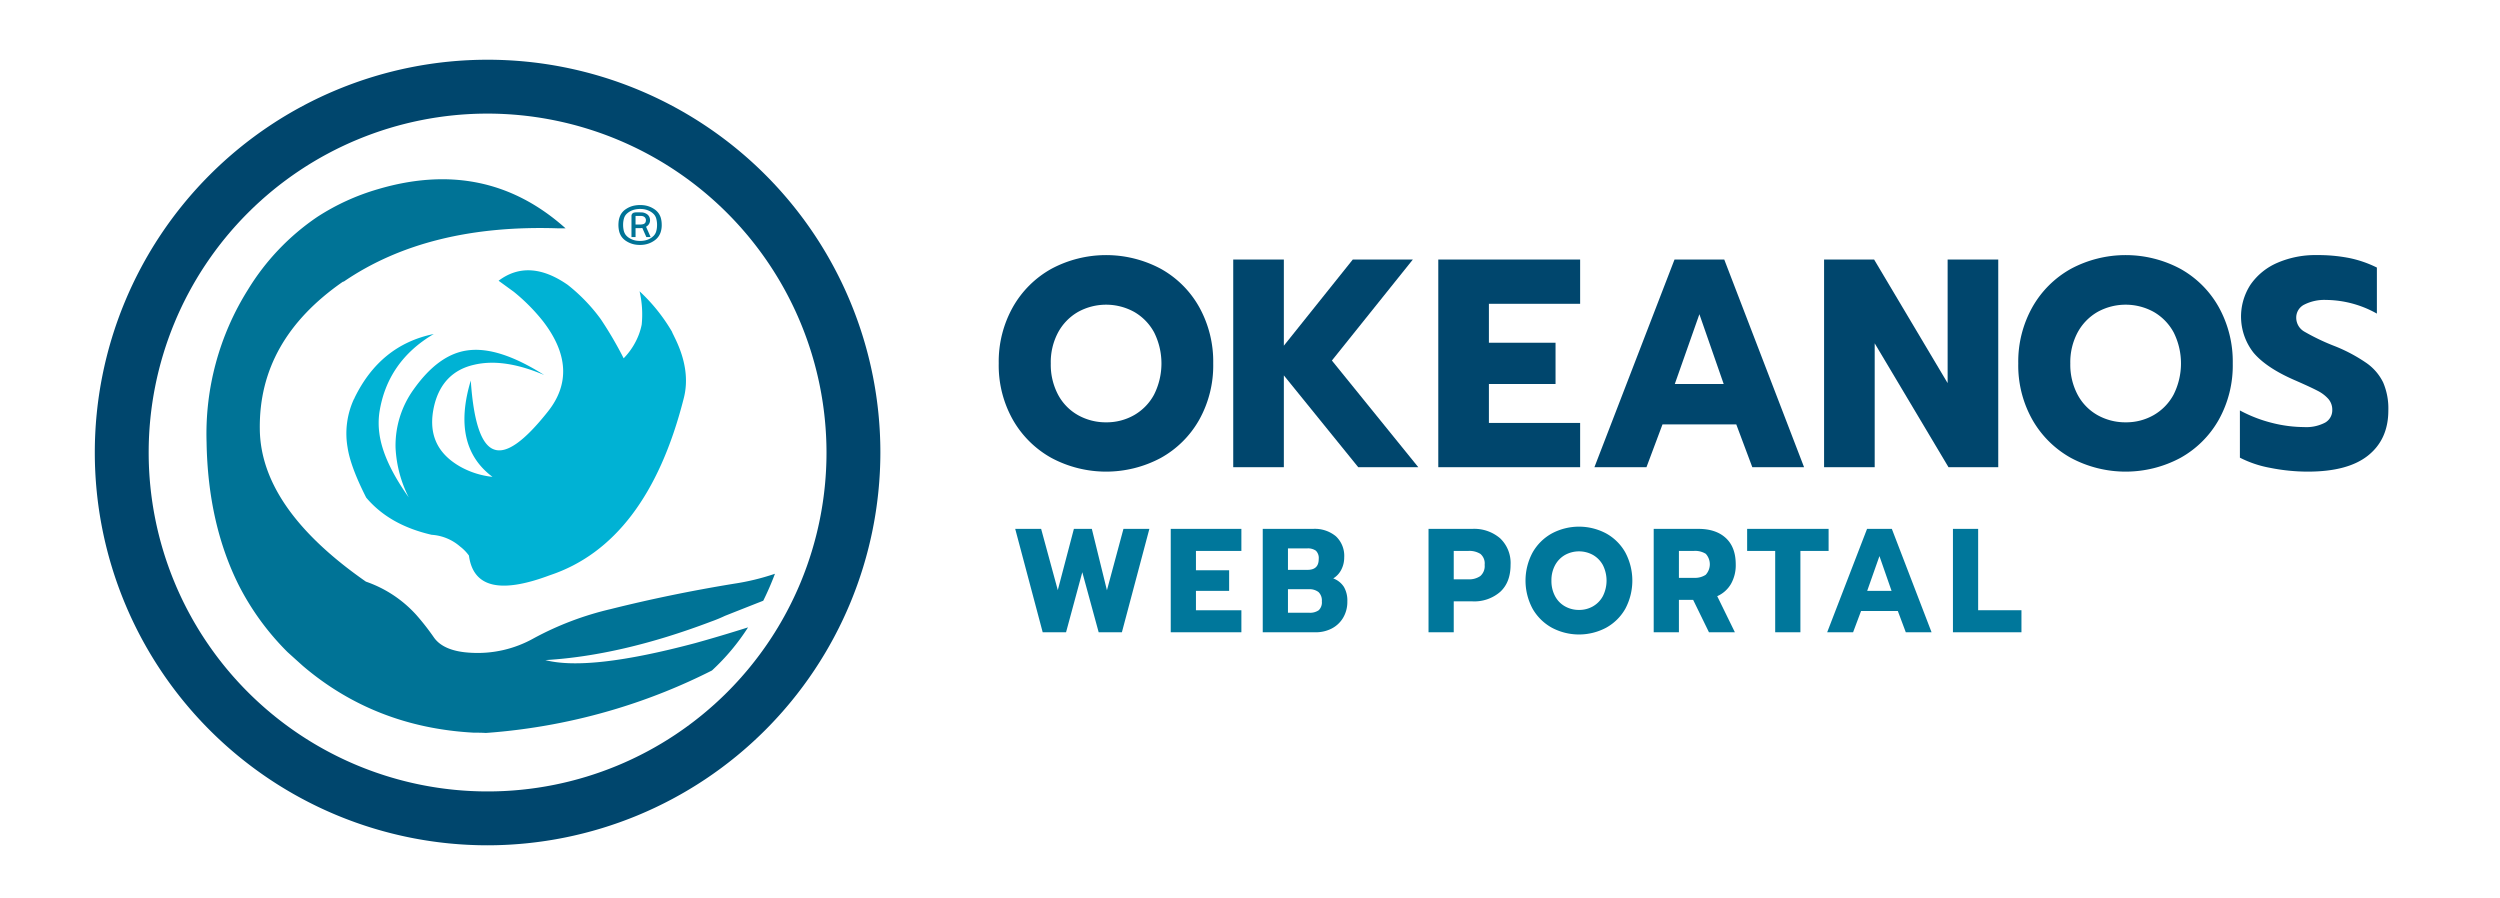 <svg id="Layer_1" data-name="Layer 1" xmlns="http://www.w3.org/2000/svg" viewBox="0 0 696.107 250"><defs><style>.cls-1{fill:#00466d;}.cls-2{fill:#00779b;}.cls-3{fill:#00b2d4;}.cls-4{fill:#007396;}</style></defs><title>okeanos_color</title><path class="cls-1" d="M292.78,127.516a27.962,27.962,0,0,1-10.75-10.627,30.757,30.757,0,0,1-3.941-15.672,30.99,30.99,0,0,1,3.941-15.714,27.893,27.893,0,0,1,10.75-10.668,32.303,32.303,0,0,1,30.419,0,27.618,27.618,0,0,1,10.711,10.668,31.248,31.248,0,0,1,3.902,15.714,31.013,31.013,0,0,1-3.902,15.672,27.684,27.684,0,0,1-10.711,10.627,32.303,32.303,0,0,1-30.419,0Zm22.974-11.909a14.492,14.492,0,0,0,5.574-5.707,19.329,19.329,0,0,0,.04-17.327,14.593,14.593,0,0,0-5.534-5.707,16.194,16.194,0,0,0-15.688,0,14.58,14.58,0,0,0-5.534,5.707,17.605,17.605,0,0,0-2.031,8.643,17.843,17.843,0,0,0,2.031,8.684,14.138,14.138,0,0,0,5.574,5.707,15.77,15.77,0,0,0,7.844,1.985A15.402,15.402,0,0,0,315.753,115.606Z"/><path class="cls-1" d="M343.384,72.27h14.095V96.254l19.191-23.984h16.723l-22.535,28.119,24.049,29.691H378.184l-20.705-25.556v25.556H343.384Z"/><path class="cls-1" d="M400.48,72.27h39.498V84.592H414.575V95.427h18.555v11.496H414.575v10.834h25.403v12.323H400.48Z"/><path class="cls-1" d="M466.255,72.27h13.855l22.217,57.81H487.914l-4.459-11.909H462.91l-4.46,11.909H443.958Zm13.696,34.653L473.183,87.487l-6.849,19.435Z"/><path class="cls-1" d="M507.901,72.27h13.936l20.466,34.405V72.27h14.095v57.81H542.54l-20.545-34.487v34.487H507.901Z"/><path class="cls-1" d="M576.662,127.516a27.962,27.962,0,0,1-10.75-10.627,30.757,30.757,0,0,1-3.941-15.672,30.99,30.99,0,0,1,3.941-15.714,27.894,27.894,0,0,1,10.75-10.668,32.303,32.303,0,0,1,30.419,0,27.618,27.618,0,0,1,10.711,10.668,31.248,31.248,0,0,1,3.902,15.714,31.013,31.013,0,0,1-3.902,15.672,27.684,27.684,0,0,1-10.711,10.627,32.303,32.303,0,0,1-30.419,0ZM599.636,115.606a14.492,14.492,0,0,0,5.574-5.707,19.329,19.329,0,0,0,.04-17.327,14.593,14.593,0,0,0-5.534-5.707,16.194,16.194,0,0,0-15.688,0,14.58,14.58,0,0,0-5.534,5.707,17.605,17.605,0,0,0-2.031,8.643,17.843,17.843,0,0,0,2.031,8.684,14.138,14.138,0,0,0,5.574,5.707,15.77,15.77,0,0,0,7.844,1.985A15.402,15.402,0,0,0,599.636,115.606Z"/><path class="cls-1" d="M632.205,130.286a30.337,30.337,0,0,1-8.521-2.853V114.283a38.294,38.294,0,0,0,8.958,3.474,36.791,36.791,0,0,0,8.879,1.158,11.284,11.284,0,0,0,5.893-1.241,3.955,3.955,0,0,0,1.991-3.556,4.552,4.552,0,0,0-1.075-3.019,10.164,10.164,0,0,0-3.146-2.357q-2.071-1.074-6.45-2.978-7.724-3.39-11.228-7.526a16.284,16.284,0,0,1-.837-19.022,17.485,17.485,0,0,1,7.446-6.038,26.53,26.53,0,0,1,10.989-2.15,44.98,44.98,0,0,1,9.077.827,31.601,31.601,0,0,1,7.645,2.646V87.322a29.294,29.294,0,0,0-14.095-3.805,12.388,12.388,0,0,0-6.092,1.282,4.027,4.027,0,0,0-2.27,3.68A4.47,4.47,0,0,0,641.681,92.367a60.3,60.3,0,0,0,8.521,4.052,44.514,44.514,0,0,1,8.8,4.714,14.166,14.166,0,0,1,4.578,5.375,18.354,18.354,0,0,1,1.434,7.774q0,8.023-5.614,12.53-5.613,4.508-16.762,4.507A53.146,53.146,0,0,1,632.205,130.286Z"/><path class="cls-2" d="M282.678,147.261h7.218l4.64,17.052,4.481-17.052H304.014l4.204,17.093,4.6-17.093h7.218l-7.653,28.79h-6.465l-4.561-16.722-4.521,16.722h-6.504Z"/><path class="cls-2" d="M325.984,147.261h19.671V153.398H333.003v5.396h9.24v5.725h-9.24v5.396H345.655v6.137H325.984Z"/><path class="cls-2" d="M351.602,147.261h14.039a9.188,9.188,0,0,1,6.325,2.059,7.463,7.463,0,0,1,2.32,5.89,7.367,7.367,0,0,1-.793,3.377,6.076,6.076,0,0,1-2.261,2.472,6.012,6.012,0,0,1,2.975,2.368,7.562,7.562,0,0,1,.951,4.016,8.666,8.666,0,0,1-1.189,4.593,7.905,7.905,0,0,1-3.192,2.986,9.604,9.604,0,0,1-4.461,1.03H351.602Zm12.492,11.409q3.094,0,3.094-3.007a2.854,2.854,0,0,0-.793-2.327,3.818,3.818,0,0,0-2.419-.639h-5.354v5.972Zm.437,11.944a4.199,4.199,0,0,0,2.657-.7,3.011,3.011,0,0,0,.872-2.471,3.265,3.265,0,0,0-.912-2.574,4.107,4.107,0,0,0-2.775-.803h-5.751v6.549Z"/><path class="cls-2" d="M397.763,147.261h12.215a11.048,11.048,0,0,1,7.733,2.636,9.468,9.468,0,0,1,2.895,7.373q0,4.86-2.875,7.517a10.976,10.976,0,0,1-7.753,2.656h-5.195v8.608H397.763Zm11.104,14.045a5.407,5.407,0,0,0,3.312-.906,3.67,3.67,0,0,0,1.21-3.13,3.461,3.461,0,0,0-1.19-3.048,5.795,5.795,0,0,0-3.331-.824h-4.085v7.908Z"/><path class="cls-2" d="M432.087,174.774a13.934,13.934,0,0,1-5.354-5.292,16.54,16.54,0,0,1,0-15.631,13.901,13.901,0,0,1,5.354-5.313,16.088,16.088,0,0,1,15.148,0,13.751,13.751,0,0,1,5.334,5.313,16.687,16.687,0,0,1,0,15.631,13.783,13.783,0,0,1-5.334,5.292,16.088,16.088,0,0,1-15.148,0Zm11.441-5.931a7.212,7.212,0,0,0,2.775-2.842,9.622,9.622,0,0,0,.02-8.629,7.263,7.263,0,0,0-2.756-2.842,8.064,8.064,0,0,0-7.812,0,7.257,7.257,0,0,0-2.756,2.842,8.765,8.765,0,0,0-1.012,4.304,8.884,8.884,0,0,0,1.012,4.325,7.035,7.035,0,0,0,2.775,2.842,7.855,7.855,0,0,0,3.906.989A7.672,7.672,0,0,0,443.529,168.843Z"/><path class="cls-2" d="M460.461,147.261h12.453q4.878,0,7.634,2.553,2.755,2.555,2.756,7.332a10.53,10.53,0,0,1-1.348,5.478,8.296,8.296,0,0,1-3.808,3.377l4.918,10.05h-7.218l-4.402-9.02h-3.966v9.02h-7.02ZM471.685,160.894a5.419,5.419,0,0,0,3.252-.844,4.319,4.319,0,0,0,.02-5.849,5.608,5.608,0,0,0-3.271-.803h-4.204V160.894Z"/><path class="cls-2" d="M494.289,153.398h-7.812v-6.137h22.685V153.398h-7.853v22.653h-7.02Z"/><path class="cls-2" d="M519.868,147.261h6.9l11.064,28.79h-7.178l-2.221-5.931H518.202l-2.221,5.931H508.764Zm6.821,17.257-3.371-9.679-3.411,9.679Z"/><path class="cls-2" d="M543.782,147.261h7.02v22.653h12.057v6.137H543.782Z"/><path class="cls-3" d="M158.07,79.311a48.614,48.614,0,0,1,9.195,9.536,106.117,106.117,0,0,1,6.388,10.919,19.329,19.329,0,0,0,4.256-6.682,18.439,18.439,0,0,0,.766-2.691,28.387,28.387,0,0,0-.596-9.29,49.079,49.079,0,0,1,9.025,11.248c.17.487.426.896.679,1.466,3.068,6.111,4.003,11.898,2.554,17.28-6.81,26.732-19.325,43.112-37.202,49.061-13.877,5.216-21.371,3.424-22.563-5.461a11.978,11.978,0,0,0-2.467-2.525,13.395,13.395,0,0,0-7.92-3.262c-7.746-1.791-13.79-5.132-18.216-10.348-2.981-5.87-4.682-10.515-5.196-14.018a22.877,22.877,0,0,1,1.788-13.447.602.602,0,0,0,.17-.329c4.769-9.777,12.089-15.726,22.049-17.767-8.599,5.053-13.703,12.389-15.152,21.925a21.23,21.23,0,0,0,0,5.707c.683,5.295,3.49,11.244,8.172,17.847a34.204,34.204,0,0,1-3.66-13.772,26.736,26.736,0,0,1,5.109-16.384c4.595-6.436,9.534-10.023,14.895-10.756,5.792-.817,12.859,1.466,21.371,6.845-7.493-3.179-13.96-4.153-19.495-2.849-5.788,1.304-9.534,5.053-11.066,11.165-1.876,7.74.509,13.447,7.319,17.276A23.352,23.352,0,0,0,137.13,132.776c-7.663-5.707-9.708-14.672-6.044-26.816.766,11.41,2.894,17.851,6.384,19.155,3.49,1.383,8.512-2.204,15.152-10.598,6.044-7.661,5.535-16.055-1.445-25.099a52.619,52.619,0,0,0-8.09-8.153l-4.256-3.095C144.449,73.929,150.92,74.337,158.07,79.311Z"/><path class="cls-4" d="M198.082,173.039c-16.94,6.44-32.35,9.94-46.23,10.76,8.17,2.11,22.14.48,41.72-4.73q6.87-1.905,14.72-4.38a61.196,61.196,0,0,1-10.05,12,164.068,164.068,0,0,1-26.47,10.63,166.489,166.489,0,0,1-36.52,6.77c-1.1-.08-2.29-.08-3.32-.08-18.3-.98-34.22-7.18-47.59-18.58-1.36-1.22-2.81-2.53-4.25-3.83a73.067,73.067,0,0,1-13.62-18.67c-5.62-11.24-8.69-24.45-8.95-39.69a75.446,75.446,0,0,1,11.5-42.55,65.889,65.889,0,0,1,19.32-20.29A63.453,63.453,0,0,1,105.292,52.659c20.17-5.95,37.54-2.2,52.19,10.92h-2.05c-24.01-.81-43.93,4.08-59.6,14.75-.08.08-.25.08-.42.16-15.58,10.84-23.24,24.38-23.07,40.84q.12,22.125,29.54,42.62a33.713,33.713,0,0,1,14.05,9.29,68.379,68.379,0,0,1,4.85,6.2c1.79,2.61,5.28,4.07,10.38,4.32a31.907,31.907,0,0,0,17.54-4.08,86.024,86.024,0,0,1,21.29-8.07c11.07-2.77,22.47-5.13,34.39-7.08a65.449,65.449,0,0,0,11.4-2.77,80.677,80.677,0,0,1-3.26,7.51q-4.47,1.755-10.69,4.22A38.102,38.102,0,0,1,198.082,173.039Z"/><path class="cls-1" d="M135.766,235.368A109.368,109.368,0,1,1,245.134,126,109.492,109.492,0,0,1,135.766,235.368Zm0-203.736A94.368,94.368,0,1,0,230.134,126,94.475,94.475,0,0,0,135.766,31.632Z"/><g id="xMP44R.tif"><path class="cls-4" d="M184.252,62.597a6.266,6.266,0,0,1-.329,2.153,4.548,4.548,0,0,1-1.79,2.281,6.556,6.556,0,0,1-2.736,1.083,8.057,8.057,0,0,1-1.938.053,6.563,6.563,0,0,1-3.045-1.012A4.62,4.62,0,0,1,173.035,65.86a4.795,4.795,0,0,1-.697-1.733,7.876,7.876,0,0,1-.117-2.101,5.627,5.627,0,0,1,.507-2.06,4.336,4.336,0,0,1,1.523-1.727,6.405,6.405,0,0,1,2.456-1.009,8.368,8.368,0,0,1,2.135-.116A6.639,6.639,0,0,1,182.321,58.33a4.373,4.373,0,0,1,1.782,2.77A7.157,7.157,0,0,1,184.252,62.597Zm-10.751.005a6.924,6.924,0,0,0,.149,1.476,3.378,3.378,0,0,0,.585,1.34,3.752,3.752,0,0,0,.976.854,5.165,5.165,0,0,0,2.377.784,6.575,6.575,0,0,0,2.065-.121A4.811,4.811,0,0,0,181.975,65.691a2.951,2.951,0,0,0,.762-1.356,5.929,5.929,0,0,0,.207-1.416,6.572,6.572,0,0,0-.194-1.959,2.947,2.947,0,0,0-.679-1.3,4.467,4.467,0,0,0-1.34-.958,5.517,5.517,0,0,0-2.093-.508,6.641,6.641,0,0,0-1.936.162,4.789,4.789,0,0,0-2.213,1.191,2.863,2.863,0,0,0-.747,1.268A6.244,6.244,0,0,0,173.501,62.602Z"/><path class="cls-4" d="M181.161,66.013h-.136c-.332,0-.664-.001-.996.001a.068.068,0,0,1-.074-.046q-.543-1.223-1.089-2.445c-.016-.036-.031-.052-.072-.045a4.794,4.794,0,0,1-.726.05q-.518.002-1.036-.001c-.056-0-.069.015-.069.07.002.782 0,1.564.003,2.345 0.0.063-.018.076-.077.076q-.498-.004-.996-0c-.053 0-.066-.015-.066-.067q.002-2.897.003-5.793a.94.94,0,0,1,.794-.972,2.096,2.096,0,0,1,.49-.054c.461-.001.922-.004,1.383.003a2.855,2.855,0,0,1,1.53.422,1.943,1.943,0,0,1,.942,1.413,1.975,1.975,0,0,1-.956,2.081c-.125.079-.124.078-.066.21q.593,1.339,1.185,2.679C181.143,65.96,181.15,65.983,181.161,66.013Zm-4.197-4.676c0,.372.001.744-.001,1.116-0.0.053.011.072.068.071.405-.003.811.002,1.216-.003a3.206,3.206,0,0,0,.774-.092,1.027,1.027,0,0,0,.645-.406,1.202,1.202,0,0,0,.18-.607,1.106,1.106,0,0,0-.613-1.123,1.545,1.545,0,0,0-.716-.161c-.477-.003-.953-.001-1.43-.001a.392.392,0,0,0-.053.002c-.05.007-.072.029-.071.087C176.966,60.593,176.964,60.965,176.964,61.337Z"/></g></svg>